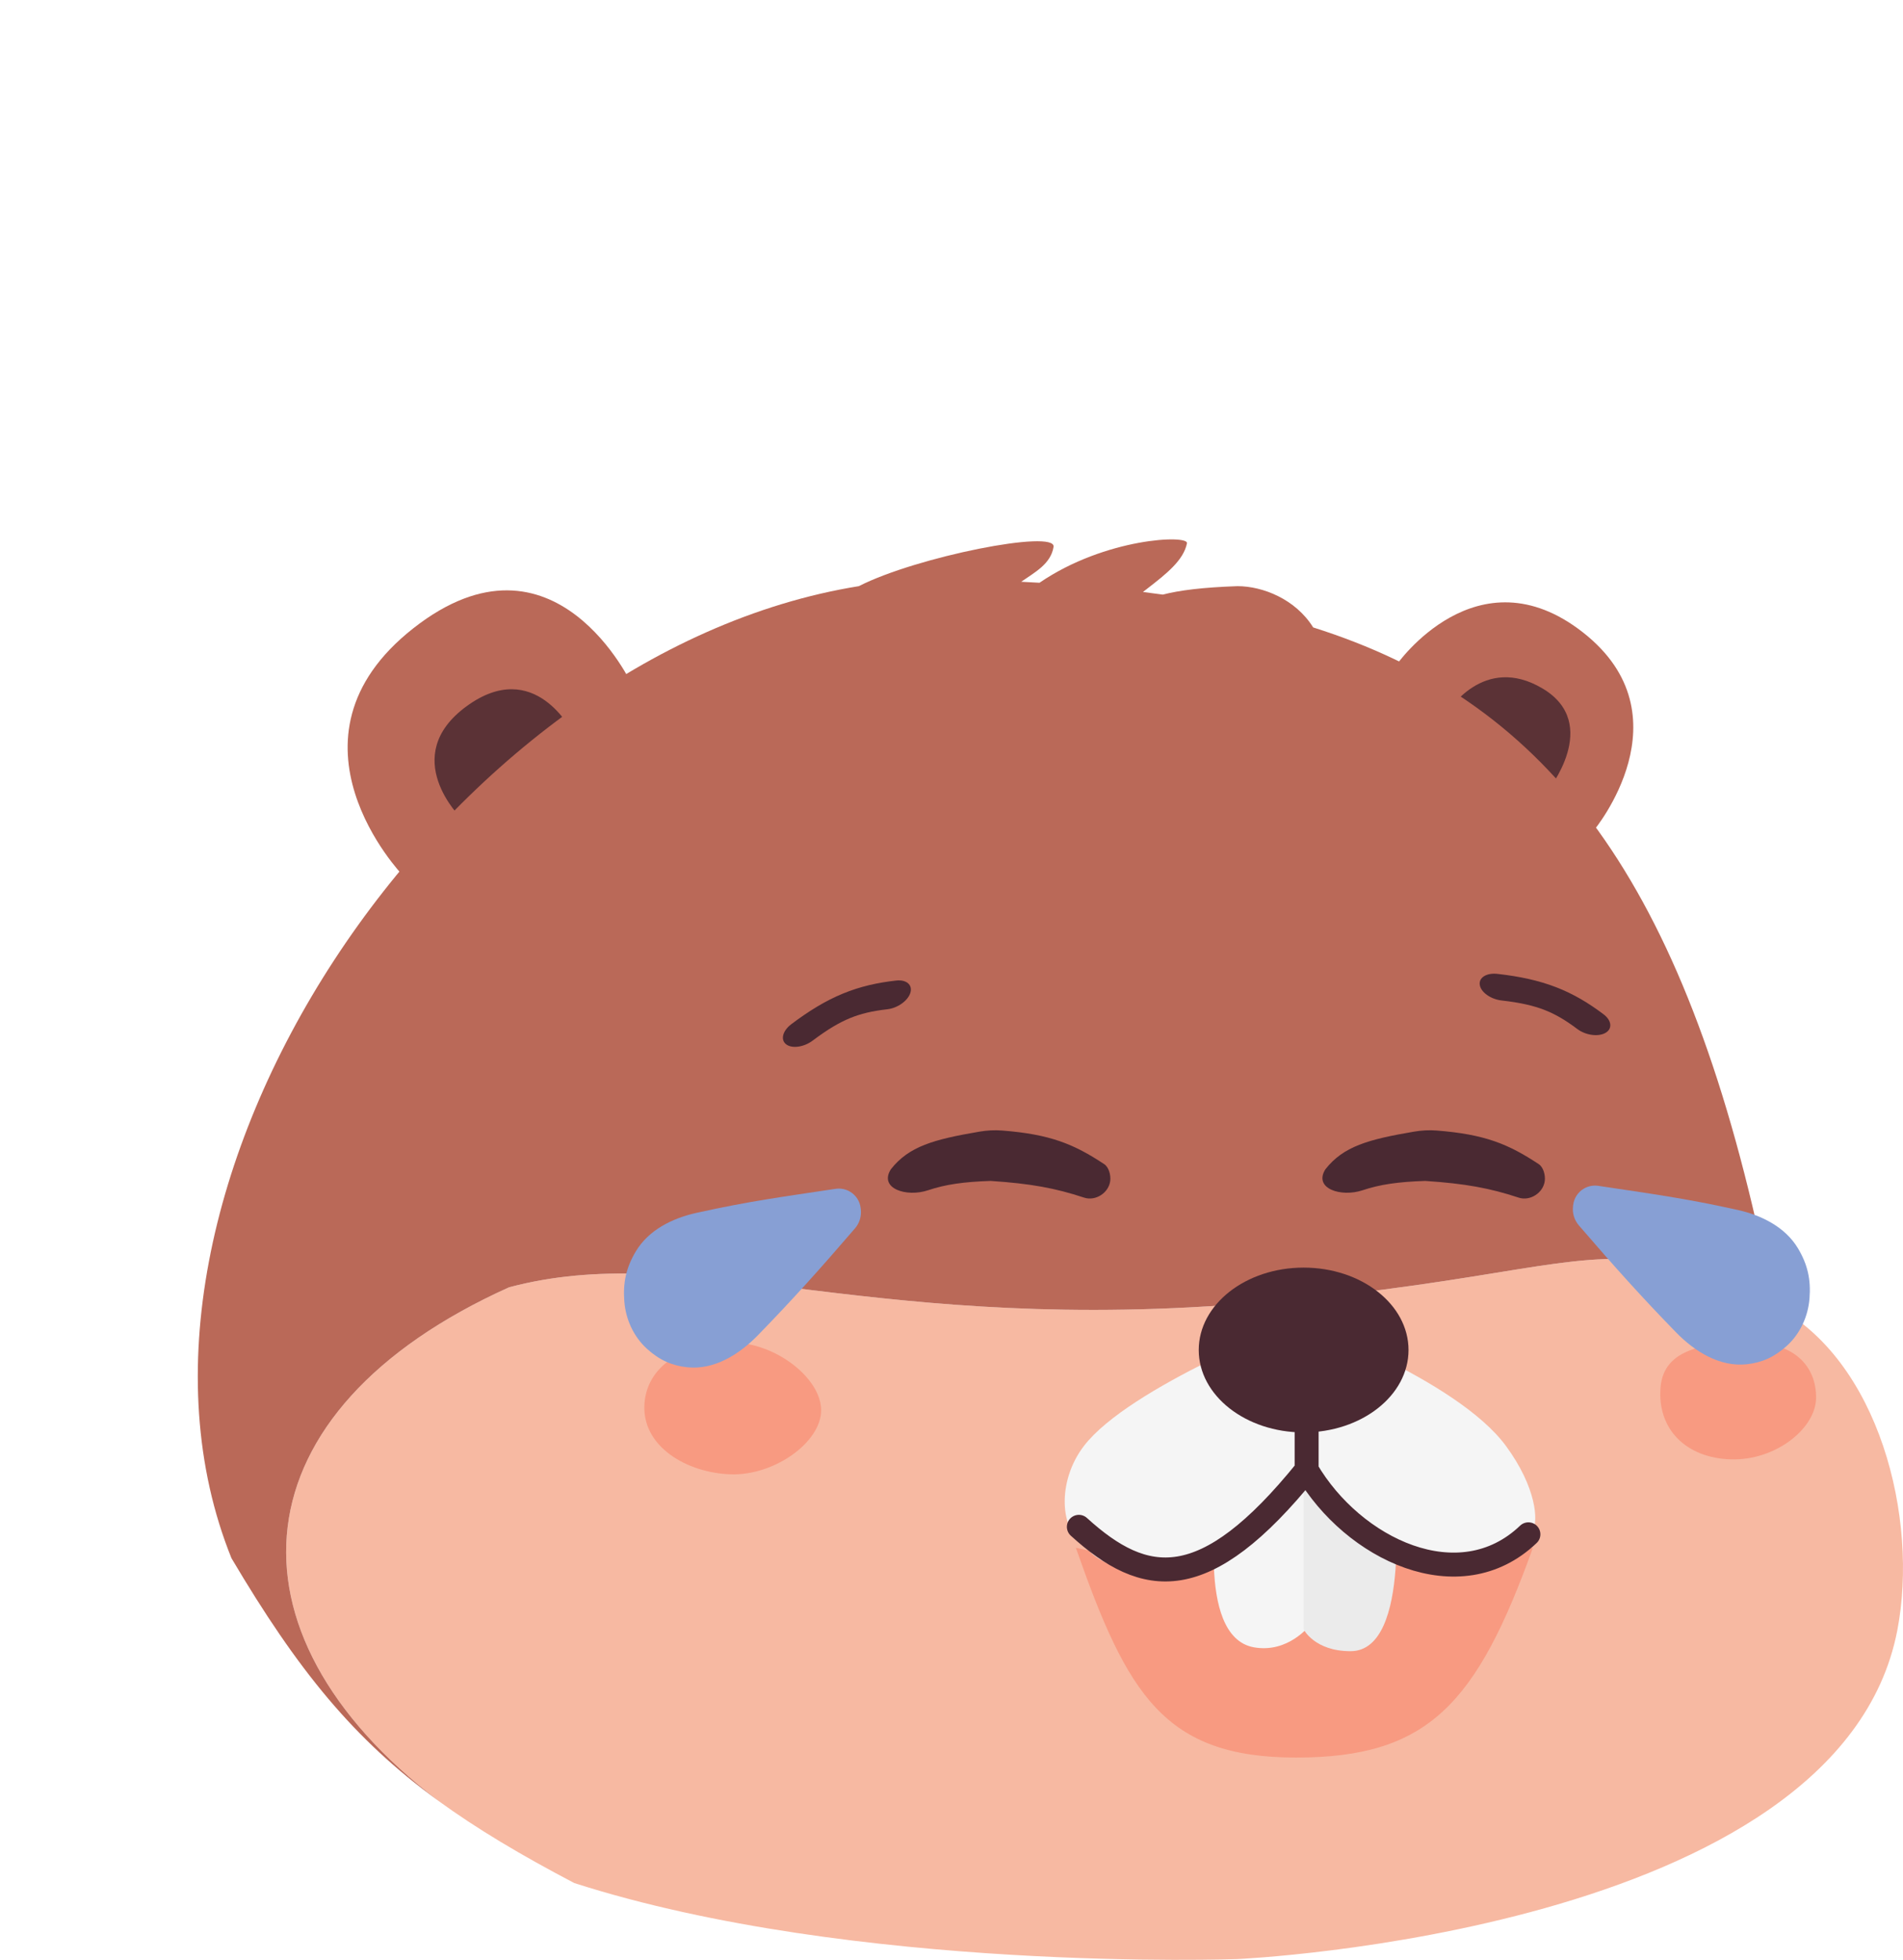 <svg width="635" height="654" viewBox="0 0 635 654" fill="none" xmlns="http://www.w3.org/2000/svg">
<path d="M211 228.729C211 228.729 185.131 172.621 137.957 209.629C90.783 246.636 134.305 292 134.305 292L211 228.729Z" fill="#BA6958"/>
<path d="M191 244.362C191 244.362 178.474 218.965 155.632 235.716C132.79 252.467 153.863 273 153.863 273L191 244.362Z" fill="#5B3236"/>
<path d="M466 221.86C466 221.86 492.856 183.263 528.257 211.072C563.658 238.882 531.919 277 531.919 277L466 221.86Z" fill="#BA6958"/>
<path d="M483 237.709C483 237.709 494.959 217.945 514.766 229.772C534.572 241.599 516.354 264 516.354 264L483 237.709Z" fill="#5B3236"/>
<path d="M412.917 653.741C412.917 653.741 613.631 644.813 633.097 544.065C640.317 506.703 627.076 453.673 591.928 435.595C553.637 415.899 538.785 418.309 499.356 424.708C478.341 428.118 450.345 432.661 408.097 435.595C347.07 439.832 302.125 434.341 265.033 429.809C228.27 425.318 199.222 421.769 169.876 429.568C78.522 470.696 72.109 544.279 146.217 600.893C158.991 610.192 173.727 618.984 191.636 628.375C285.108 658.379 412.917 653.741 412.917 653.741Z" fill="#F7B9A2"/>
<path d="M286.583 195.601C147.902 217.963 28.096 398.031 77.231 519.961C99.352 557.342 117.997 580.352 146.217 600.893C72.109 544.279 78.522 470.696 169.876 429.568C199.222 421.769 228.27 425.318 265.033 429.809C302.125 434.341 347.07 439.832 408.097 435.595C450.345 432.661 478.341 428.118 499.356 424.708C538.785 418.309 553.637 415.899 591.928 435.595C590.893 430.502 588.577 419.254 587.376 413.901C559.971 289.833 514.323 233.449 438.183 209.372C432.303 199.917 421.339 195.601 412.917 195.601C401.375 195.998 393.553 196.982 388.012 198.417C385.824 198.111 383.616 197.821 381.389 197.545C381.88 197.161 382.372 196.779 382.862 196.398C389.05 191.592 394.927 187.028 396.072 181.291C396.652 178.388 368.845 179.431 346.862 194.468C344.842 194.348 342.808 194.237 340.759 194.134C345.379 190.926 350.64 188.166 351.555 182.495C352.514 176.546 305.849 185.748 286.583 195.601Z" fill="#BA6958"/>
<path d="M359 516.5C376.138 565.468 388.5 586.5 432.5 586.5C476.5 586.5 492.744 568.697 511.5 516.5L470.5 523L432.5 496L412.5 516.5L389 523L359 516.5Z" fill="#F89A81"/>
<path d="M418.333 549.692C398.499 546.054 406.666 498.763 406.666 498.763L437 483V542.416C437 542.416 429.822 551.799 418.333 549.692Z" fill="#F5F5F5"/>
<path d="M450.651 551C471.407 551 465.098 496.357 465.098 496.357L435 483V543.714C435 543.714 438.612 551 450.651 551Z" fill="#EBEBEB"/>
<path d="M361.698 482.5C376.78 462.822 432.966 441 432.966 441C432.966 441 485.982 460.042 502.5 482.5C512.805 496.512 513.261 507.681 511.5 510.5C508.762 514.882 496.11 523.081 482.5 523.5C468.577 523.928 432.966 494.5 432.966 494.5C432.966 494.5 414.758 518.969 398.5 523.5C384.294 527.459 366.198 523.5 361.698 515.169C353.789 510.971 352.5 494.5 361.698 482.5Z" fill="#F5F5F5"/>
<path d="M326.779 377.635C311.567 380.238 303.289 382.52 297.259 390.194C293.2 396.621 302.49 399.606 309.694 397.183C315.45 395.246 321.598 394.361 330.574 394.075C343.943 394.961 352.156 396.478 361.745 399.646C365.589 400.916 370.019 398.025 370.473 394.002C370.684 392.13 370.016 389.506 368.446 388.466C358.3 381.751 350.424 378.514 334.41 377.256C331.864 377.056 329.296 377.204 326.779 377.635Z" fill="#4A2932"/>
<path d="M471.779 377.635C456.567 380.238 448.289 382.52 442.259 390.194C438.2 396.621 447.49 399.606 454.694 397.183C460.45 395.246 466.598 394.361 475.574 394.075C488.943 394.961 497.156 396.478 506.745 399.646C510.589 400.916 515.019 398.025 515.473 394.002C515.684 392.13 515.016 389.506 513.446 388.466C503.3 381.751 495.424 378.514 479.41 377.256C476.864 377.056 474.296 377.204 471.779 377.635Z" fill="#4A2932"/>
<ellipse cx="435" cy="450.5" rx="35" ry="27.5" fill="#4A2932"/>
<path fill-rule="evenodd" clip-rule="evenodd" d="M283.627 339.748C287.183 338.284 290.994 337.369 296.094 336.791C299.526 336.402 302.965 333.941 303.775 331.295C304.585 328.649 302.458 326.819 299.026 327.208C292.852 327.908 287.145 329.141 281.277 331.556C275.434 333.961 269.956 337.323 264.069 341.754C261.141 343.958 260.359 346.973 262.324 348.488C264.289 350.003 268.256 349.444 271.185 347.24C276.195 343.47 280.047 341.222 283.627 339.748Z" fill="#4A2932"/>
<path fill-rule="evenodd" clip-rule="evenodd" d="M515.255 336.972C518.845 338.354 522.241 340.309 526.342 343.395C529.102 345.472 533.291 346.049 535.698 344.684C538.105 343.32 537.819 340.529 535.059 338.452C530.094 334.716 525.102 331.687 519.181 329.407C513.284 327.137 506.995 325.812 499.674 324.983C496.031 324.57 493.391 326.222 493.777 328.673C494.162 331.124 497.427 333.446 501.069 333.858C507.3 334.564 511.643 335.581 515.255 336.972Z" fill="#4A2932"/>
<path d="M243.929 448.001C258.679 447.895 274 459.889 274 470.589C274 481.288 258.393 492.416 243.929 491.988C229.26 491.554 213.911 482.671 215.061 468.211C216.143 454.598 230.114 448.099 243.929 448.001Z" fill="#F89A81"/>
<path d="M583.756 448.001C598.91 447.899 606 456.028 606 466.348C606 476.667 592.5 487.401 577.64 486.988C562.57 486.57 552.916 476.854 554.098 462.908C555.21 449.778 569.563 448.096 583.756 448.001Z" fill="#F89A81"/>
<path d="M232.393 404.733C250.203 400.782 261.413 399.34 278.79 396.714C280.516 396.453 282.284 396.812 283.767 397.731C285.678 398.916 286.94 400.912 287.191 403.147L287.242 403.6C287.497 405.881 286.79 408.172 285.292 409.911C272.921 424.282 264.326 433.816 252.978 445.492C246.655 451.998 238.302 457.219 229.281 456.254C224.207 455.711 220.056 453.865 215.928 450.133C211.453 446.089 208.805 440.316 208.328 434.304C207.835 428.09 208.909 422.996 212.189 417.543C216.455 410.452 224.314 406.525 232.393 404.733Z" fill="#879FD4"/>
<path d="M579.737 403.733C561.927 399.782 550.716 398.34 533.339 395.714C531.614 395.453 529.846 395.812 528.362 396.731C526.451 397.916 525.189 399.912 524.939 402.147L524.888 402.6C524.632 404.881 525.34 407.172 526.837 408.911C539.209 423.282 547.804 432.816 559.152 444.492C565.475 450.998 573.827 456.219 582.848 455.254C587.922 454.711 592.073 452.865 596.202 449.133C600.676 445.089 603.325 439.316 603.801 433.304C604.294 427.09 603.22 421.996 599.94 416.543C595.674 409.452 587.815 405.525 579.737 403.733Z" fill="#879FD4"/>
<path d="M436 455V490.5M436 490.5C401.9 532.773 382 529.5 360 509.5M436 490.5C451.5 517 487 534 510 512" stroke="#4A2932" stroke-width="8" stroke-linecap="round" stroke-linejoin="round"/>
</svg>
